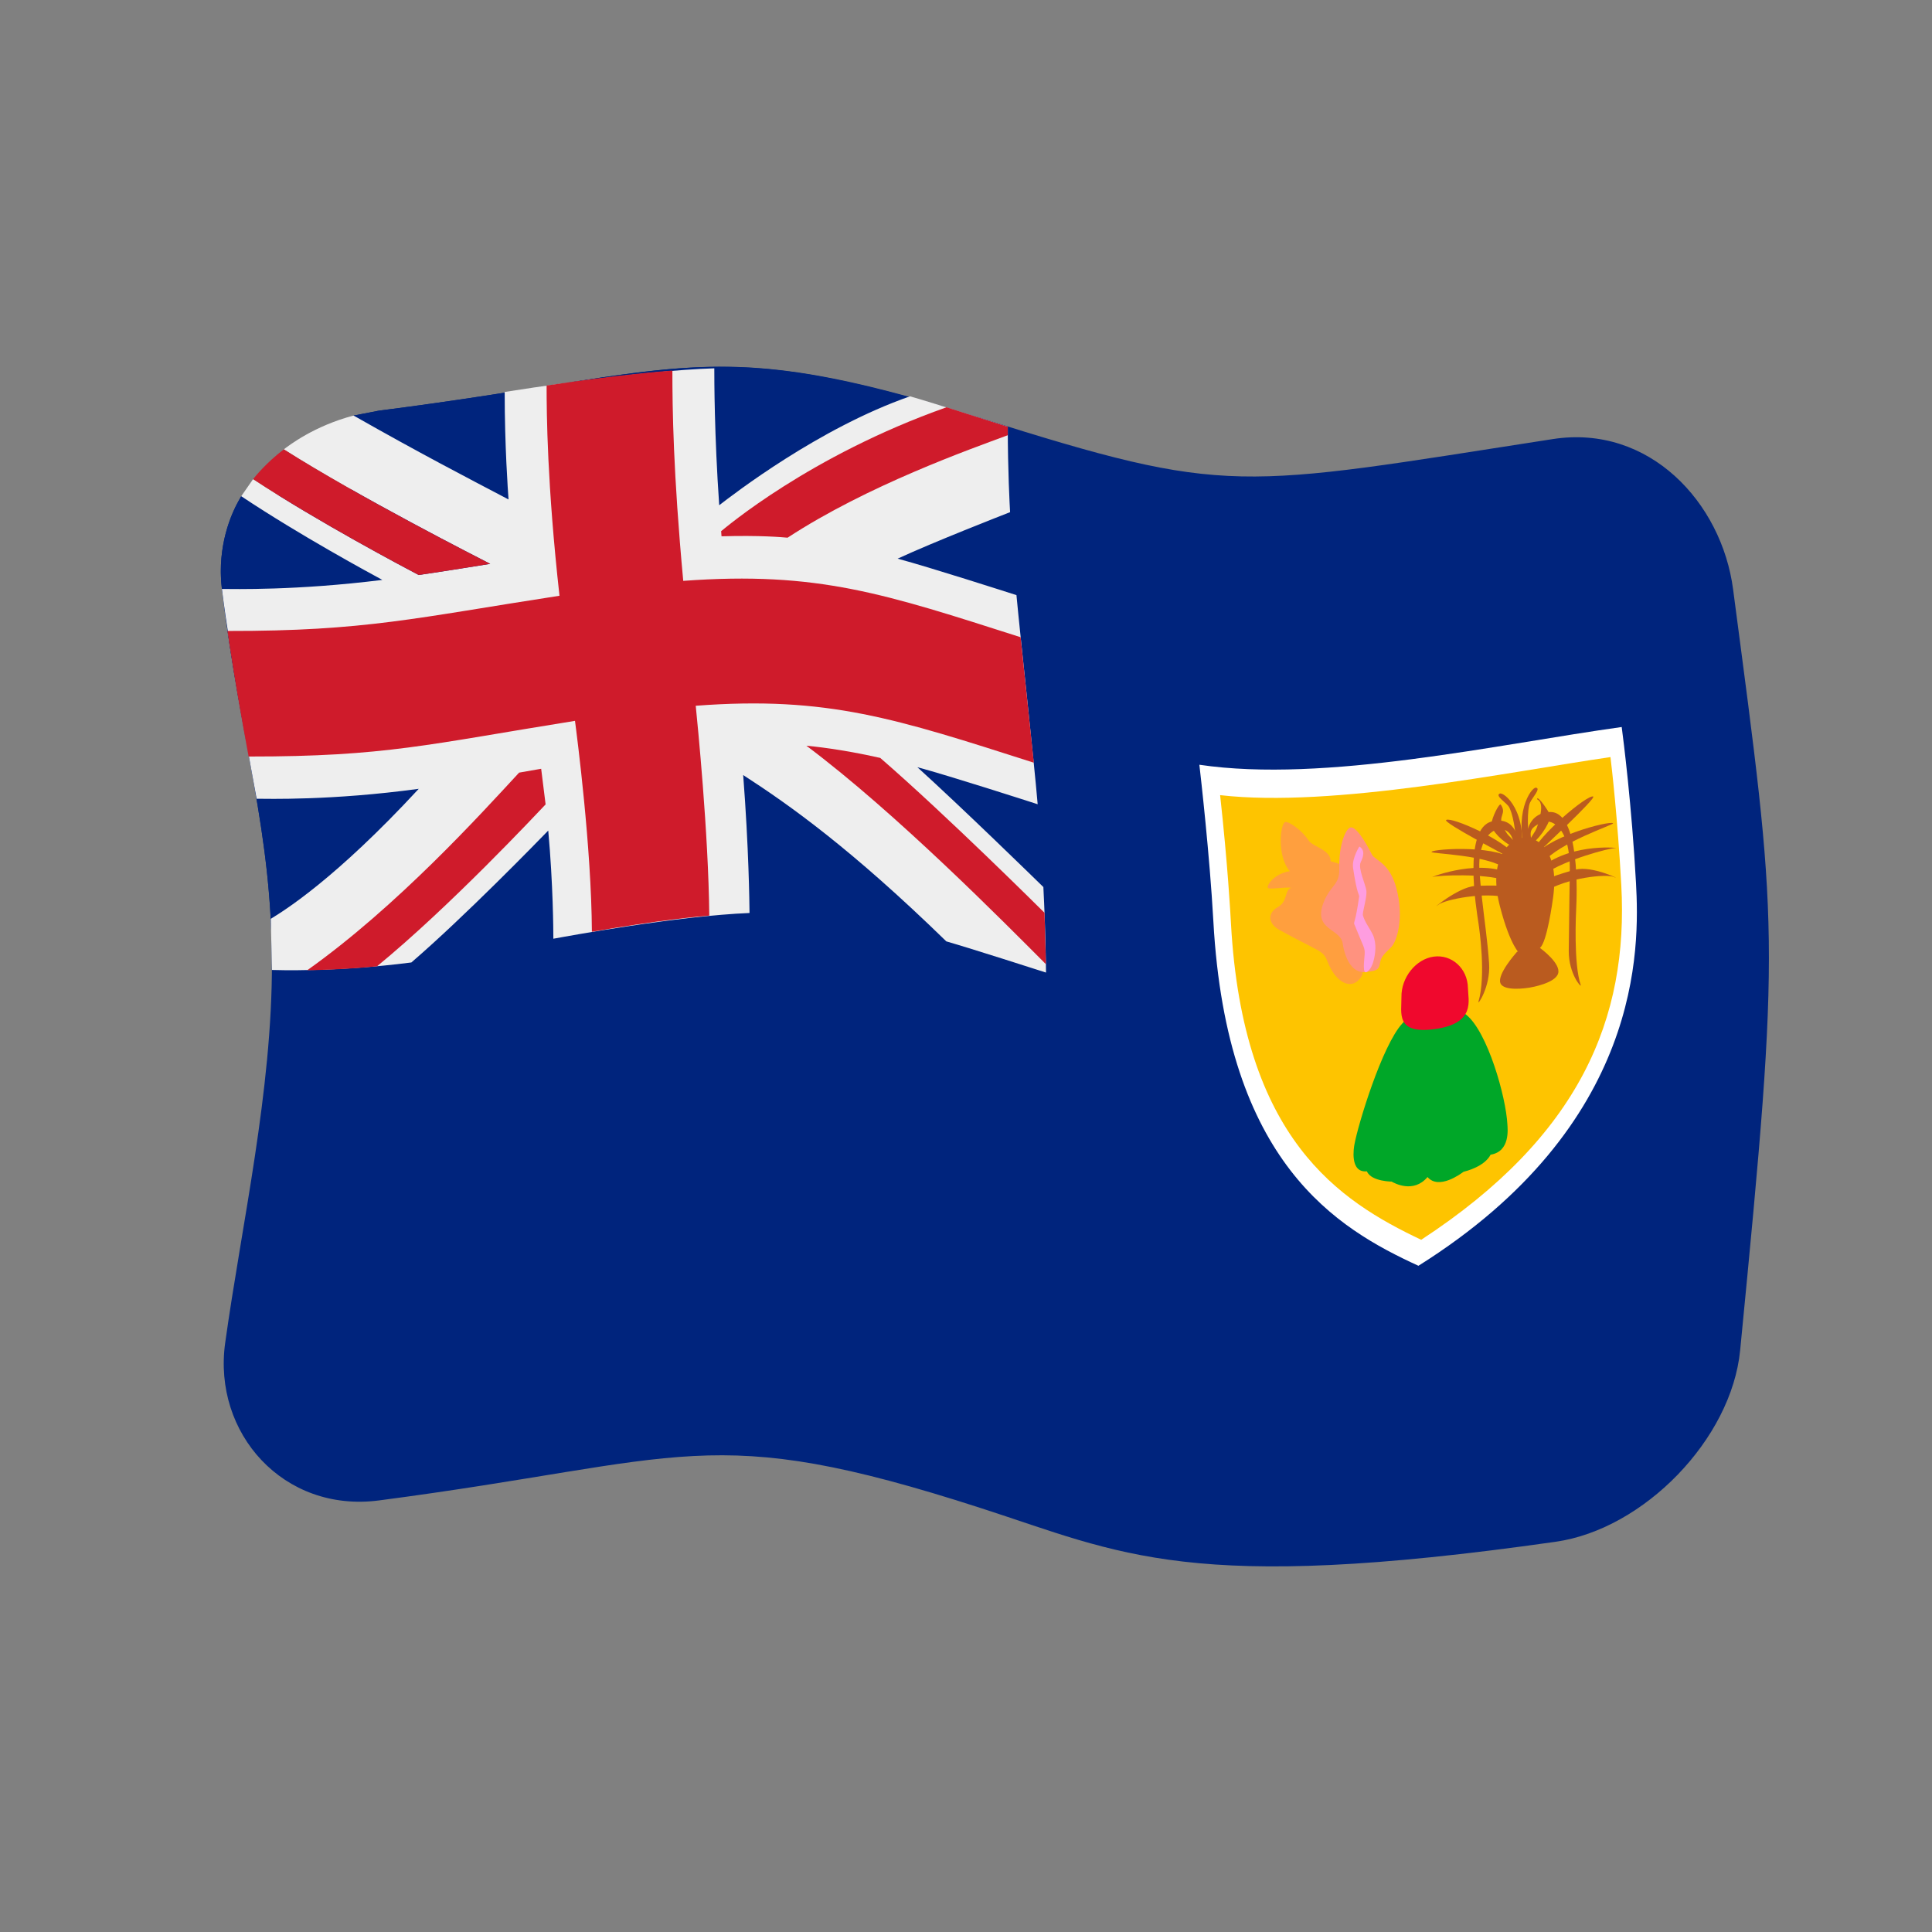 <?xml version="1.0" encoding="UTF-8" standalone="no"?>
<!DOCTYPE svg PUBLIC "-//W3C//DTD SVG 1.1//EN" "http://www.w3.org/Graphics/SVG/1.1/DTD/svg11.dtd">
<svg width="100%" height="100%" viewBox="0 0 512 512" version="1.1" xmlns="http://www.w3.org/2000/svg" xmlns:xlink="http://www.w3.org/1999/xlink" xml:space="preserve" xmlns:serif="http://www.serif.com/" style="fill-rule:evenodd;clip-rule:evenodd;stroke-linejoin:round;stroke-miterlimit:2;">
    <rect x="0" y="0" width="512" height="512" fill="#808080" stroke="none"/>
    <g transform="matrix(1.116,-4.03717e-17,4.03717e-17,1.116,-13.969,-19.111)">
        <g transform="matrix(11.111,-1.36955e-31,4.93038e-32,11.111,-2411.79,-2528.08)">
            <g>
                <g transform="matrix(0.896,3.24196e-17,-3.24196e-17,0.896,222.704,233.585)">
                    <path d="M32,5.435C24.446,6.606 24.298,6.804 18.359,4.935C11.85,2.887 11.375,3.817 4,4.757L3.396,4.874C3.396,5.014 3.394,5.712 3.451,6.629C1.954,6.798 0.935,6.798 0.716,6.798C0.338,7.429 0.158,8.22 0.255,9.01C0.711,12.739 1.442,14.73 1.448,17.925C1.455,20.985 0.727,24.164 0.333,26.993C0.033,29.147 1.724,31.049 4.002,30.751C11.374,29.786 11.848,28.83 18.359,30.934C21.72,32.019 23.309,32.985 32.068,31.737C34.174,31.437 36.262,29.289 36.469,27.17C37.446,17.169 37.37,17.149 36.301,9.019C36.029,6.947 34.301,5.078 32,5.435Z" style="fill:rgb(0,36,125);fill-rule:nonzero;"/>
                </g>
                <g transform="matrix(0.896,3.24196e-17,-3.24196e-17,0.896,222.704,233.585)">
                    <path d="M23.57,13.203C23.604,13.501 23.815,15.341 23.904,16.939C24.223,22.711 26.853,24.262 28.795,25.154C34.155,21.789 34.069,17.569 33.985,16.026C33.883,14.16 33.683,12.6 33.644,12.303C30.721,12.708 26.557,13.646 23.57,13.203Z" style="fill:white;fill-rule:nonzero;"/>
                </g>
                <g transform="matrix(0.896,3.24196e-17,-3.24196e-17,0.896,222.704,233.585)">
                    <path d="M28.861,24.534C26.906,23.606 24.609,22.135 24.324,16.996C24.311,16.75 24.246,15.576 24.065,13.928C26.764,14.238 30.981,13.368 33.376,13.02C33.405,13.263 33.546,14.467 33.634,16.077C33.807,19.243 32.658,22.052 28.861,24.534Z" style="fill:rgb(254,196,0);fill-rule:nonzero;"/>
                </g>
                <g transform="matrix(0.896,3.24196e-17,-3.24196e-17,0.896,222.704,233.585)">
                    <path d="M30.917,21.778C30.883,21.128 30.447,19.576 29.934,19.165C29.388,18.726 29.155,19.189 29.171,19.159C28.948,18.793 28.454,19.328 28.411,19.374C27.929,19.896 27.354,21.785 27.268,22.264C27.258,22.319 27.146,22.941 27.566,22.901C27.672,23.157 28.207,23.145 28.156,23.146C28.216,23.18 28.676,23.437 29.012,23.037C29.283,23.353 29.815,22.953 29.871,22.912C29.93,22.897 30.368,22.79 30.517,22.504C30.991,22.428 30.922,21.879 30.917,21.778Z" style="fill:rgb(0,167,40);fill-rule:nonzero;"/>
                </g>
                <g transform="matrix(0.896,3.24196e-17,-3.24196e-17,0.896,222.704,233.585)">
                    <path d="M29.976,18.529C29.98,18.82 30.17,19.372 29.188,19.508C28.236,19.64 28.396,19.114 28.39,18.747C28.382,18.272 28.738,17.838 29.159,17.78C29.583,17.721 29.968,18.055 29.976,18.529Z" style="fill:rgb(240,8,45);fill-rule:nonzero;"/>
                </g>
                <g transform="matrix(0.896,3.24196e-17,-3.24196e-17,0.896,222.704,233.585)">
                    <path d="M27.458,18.216C27.248,18.606 26.842,18.452 26.627,17.898C26.519,17.619 26.457,17.682 25.479,17.143C25.224,17.002 25.169,16.751 25.447,16.594C25.683,16.461 25.598,16.188 25.76,16.139C25.623,16.111 25.22,16.191 25.203,16.136C25.176,16.049 25.396,15.787 25.729,15.742C25.411,15.388 25.501,14.586 25.621,14.569C25.709,14.556 26.009,14.755 26.179,15.013C26.275,15.158 26.705,15.231 26.702,15.505C26.715,15.516 27.092,15.566 27.336,15.898C27.488,16.105 27.568,17.128 27.458,18.216Z" style="fill:rgb(255,159,62);fill-rule:nonzero;"/>
                </g>
                <g transform="matrix(0.896,3.24196e-17,-3.24196e-17,0.896,222.704,233.585)">
                    <path d="M27.569,18.144C27.075,18.227 26.99,17.467 26.987,17.452C26.923,17.109 26.293,17.145 26.524,16.512C26.684,16.076 26.916,16.085 26.907,15.692C26.892,15.077 27.076,14.706 27.181,14.697C27.356,14.682 27.658,15.288 27.687,15.347C27.756,15.485 28.107,15.531 28.27,16.15C28.456,16.852 28.286,17.406 28.148,17.551C28.022,17.684 27.903,17.758 27.878,17.938C27.85,18.125 27.742,18.115 27.569,18.144Z" style="fill:rgb(255,146,127);fill-rule:nonzero;"/>
                </g>
                <g transform="matrix(0.896,3.24196e-17,-3.24196e-17,0.896,222.704,233.585)">
                    <path d="M27.386,15.154C27.532,15.24 27.479,15.405 27.418,15.528C27.348,15.672 27.54,16.07 27.554,16.209C27.571,16.378 27.451,16.726 27.472,16.799C27.521,16.971 27.644,17.112 27.716,17.276C27.754,17.362 27.773,17.492 27.769,17.589C27.767,17.636 27.749,18.025 27.569,18.143C27.451,18.22 27.504,17.864 27.513,17.723C27.522,17.559 27.49,17.567 27.265,17.005C27.245,16.956 27.295,16.963 27.381,16.349C27.388,16.294 27.332,16.315 27.236,15.664C27.201,15.422 27.41,15.119 27.386,15.154Z" style="fill:rgb(254,157,224);fill-rule:nonzero;"/>
                </g>
                <g transform="matrix(0.896,3.24196e-17,-3.24196e-17,0.896,222.704,233.585)">
                    <path d="M31.116,15.241C31.142,14.808 31.032,14.307 30.943,14.191C30.869,14.094 30.623,13.941 30.734,13.891C30.836,13.844 31.43,14.325 31.229,15.46C31.202,15.613 31.2,15.779 31.123,15.914C31.067,16.013 31.112,15.294 31.116,15.241Z" style="fill:rgb(186,91,31);fill-rule:nonzero;"/>
                </g>
                <g transform="matrix(0.896,3.24196e-17,-3.24196e-17,0.896,222.704,233.585)">
                    <path d="M31.052,15.154C30.818,15.063 30.525,14.766 30.535,14.623C30.545,14.466 30.724,14.102 30.761,14.156C30.909,14.38 30.684,14.416 30.81,14.669C30.924,14.9 30.932,14.869 31.119,15.063C31.145,15.09 31.016,15.144 31.052,15.154ZM30.953,15.41C30.934,15.391 29.363,14.577 29.457,14.52C29.588,14.439 30.896,15.02 31.107,15.385C31.195,15.537 31.059,15.511 30.953,15.41Z" style="fill:rgb(186,91,31);fill-rule:nonzero;"/>
                </g>
                <g transform="matrix(0.896,3.24196e-17,-3.24196e-17,0.896,222.704,233.585)">
                    <path d="M30.891,15.688C30.44,15.345 29.077,15.328 29.107,15.282C29.162,15.199 30.83,15.111 31.081,15.519C31.204,15.718 31.092,15.803 30.891,15.688Z" style="fill:rgb(186,91,31);fill-rule:nonzero;"/>
                </g>
                <g transform="matrix(0.896,3.24196e-17,-3.24196e-17,0.896,222.704,233.585)">
                    <path d="M30.874,15.961C30.368,15.791 29.271,15.839 29.151,15.877C28.945,15.941 30.134,15.442 30.92,15.778C31.042,15.83 31.313,15.856 31.264,15.981C31.217,16.102 31.002,15.986 30.874,15.961ZM30.935,16.377C30.366,16.223 29.429,16.421 29.277,16.538C29.026,16.729 29.732,16.117 30.147,16.095C30.225,16.091 30.924,16.053 31.123,16.153C31.299,16.241 31.06,16.41 30.935,16.377Z" style="fill:rgb(186,91,31);fill-rule:nonzero;"/>
                </g>
                <g transform="matrix(0.896,3.24196e-17,-3.24196e-17,0.896,222.704,233.585)">
                    <path d="M31.206,15.126C31.189,15.065 31.148,14.413 30.549,14.555C29.85,14.721 30.178,16.647 30.227,16.98C30.249,17.128 30.41,18.23 30.227,18.855C30.197,18.962 30.517,18.496 30.481,17.948C30.447,17.426 30.368,16.908 30.311,16.389C30.304,16.324 30.243,15.768 30.246,15.582C30.254,14.995 30.538,14.71 30.781,14.741C31.145,14.79 31.068,15.325 31.068,15.331C31.08,15.622 31.217,15.078 31.206,15.126Z" style="fill:rgb(186,91,31);fill-rule:nonzero;"/>
                </g>
                <g transform="matrix(0.896,3.24196e-17,-3.24196e-17,0.896,222.704,233.585)">
                    <path d="M31.693,17.571C31.861,17.447 31.996,16.457 32.009,16.358C32.165,15.207 31.596,14.892 31.269,14.946C30.956,14.997 30.45,15.451 30.736,16.567C31.002,17.603 31.238,17.694 31.151,17.66C31.106,17.711 30.677,18.198 30.749,18.407C30.821,18.618 31.386,18.529 31.442,18.52C31.502,18.51 32.062,18.412 32.128,18.179C32.194,17.945 31.741,17.607 31.693,17.571Z" style="fill:rgb(186,91,31);fill-rule:nonzero;"/>
                </g>
                <g transform="matrix(0.896,3.24196e-17,-3.24196e-17,0.896,222.704,233.585)">
                    <path d="M31.47,15.182C31.388,14.811 31.386,14.263 31.457,14.107C31.509,13.99 31.725,13.764 31.598,13.75C31.487,13.737 31.029,14.384 31.392,15.433C31.441,15.572 31.576,15.984 31.576,15.836C31.575,15.647 31.482,15.234 31.47,15.182Z" style="fill:rgb(186,91,31);fill-rule:nonzero;"/>
                </g>
                <g transform="matrix(0.896,3.24196e-17,-3.24196e-17,0.896,222.704,233.585)">
                    <path d="M31.519,15.077C31.736,14.909 31.967,14.528 31.933,14.394C31.921,14.349 31.656,13.938 31.625,14.015C31.611,14.054 31.812,14.017 31.674,14.527C31.6,14.799 31.585,14.769 31.439,15.01C31.421,15.04 31.548,15.058 31.519,15.077ZM31.654,15.295C31.673,15.267 33.062,13.987 32.962,13.96C32.813,13.921 31.653,14.894 31.5,15.32C31.431,15.513 31.579,15.408 31.654,15.295Z" style="fill:rgb(186,91,31);fill-rule:nonzero;"/>
                </g>
                <g transform="matrix(0.896,3.24196e-17,-3.24196e-17,0.896,222.704,233.585)">
                    <path d="M31.755,15.546C32.16,15.05 33.471,14.631 33.438,14.599C33.362,14.525 31.735,14.953 31.545,15.442C31.465,15.65 31.602,15.697 31.755,15.546Z" style="fill:rgb(186,91,31);fill-rule:nonzero;"/>
                </g>
                <g transform="matrix(0.896,3.24196e-17,-3.24196e-17,0.896,222.704,233.585)">
                    <path d="M31.81,15.807C32.3,15.465 33.354,15.189 33.486,15.192C33.69,15.196 32.487,15.041 31.739,15.643C31.73,15.65 31.495,15.835 31.437,15.921C31.364,16.029 31.695,15.868 31.81,15.807ZM31.799,16.235C32.354,15.89 33.282,15.806 33.447,15.877C33.717,15.992 32.955,15.595 32.538,15.706C32.459,15.726 31.779,15.907 31.588,16.077C31.422,16.224 31.682,16.307 31.799,16.235Z" style="fill:rgb(186,91,31);fill-rule:nonzero;"/>
                </g>
                <g transform="matrix(0.896,3.24196e-17,-3.24196e-17,0.896,222.704,233.585)">
                    <path d="M31.366,15.099C31.373,15.026 31.307,14.385 31.908,14.332C32.672,14.264 32.569,16.411 32.56,16.599C32.552,16.748 32.494,17.955 32.666,18.456C32.697,18.546 32.375,18.197 32.381,17.637C32.401,15.579 32.43,15.589 32.371,15.236C32.284,14.71 31.98,14.462 31.715,14.588C31.356,14.76 31.488,14.855 31.531,15.255C31.535,15.284 31.538,15.314 31.531,15.342C31.506,15.437 31.326,15.01 31.366,15.099Z" style="fill:rgb(186,91,31);fill-rule:nonzero;"/>
                </g>
                <g transform="matrix(0.896,3.24196e-17,-3.24196e-17,0.896,222.704,233.585)">
                    <path d="M19.912,18.16C19.866,13.285 19,9.376 19,5.141C11.806,2.837 11.647,3.783 4,4.757L3.396,4.874C3.396,5.014 3.394,5.712 3.451,6.629C1.954,6.798 0.935,6.798 0.716,6.798L0.602,7.003C0.528,7.148 0.124,7.941 0.255,9.01C0.717,12.789 1.468,14.816 1.448,18.098C5.841,18.143 7.652,17.208 11.988,16.792C15.05,16.498 17.294,17.318 19.912,18.16Z" style="fill:rgb(0,36,125);fill-rule:nonzero;"/>
                </g>
                <g transform="matrix(0.896,3.24196e-17,-3.24196e-17,0.896,222.704,233.585)">
                    <path d="M19,5.141C18.814,5.082 17.267,4.586 16.669,4.415C14.496,5.171 12.449,6.757 12.117,7.013C12,5.326 12,4.009 12,3.747C10.226,3.803 7.398,4.248 7,4.311C7,5.604 7.077,6.67 7.092,6.875C6.075,6.341 4.972,5.77 3.396,4.874C2.458,5.119 1.849,5.59 1.732,5.68C3.536,6.825 6.373,8.265 6.655,8.411C5.573,8.586 5.085,8.657 4.948,8.677C4.625,8.506 2.56,7.418 0.999,6.39L0.716,6.798C2.13,7.74 3.807,8.645 4.082,8.794C2.026,9.051 0.541,9.01 0.255,9.01C0.445,10.564 1.009,13.615 1.083,14.014C1.325,14.014 2.869,14.061 4.95,13.777C2.953,15.936 1.742,16.681 1.421,16.878L1.448,18.098C1.531,18.099 2.939,18.155 4.774,17.919C6.063,16.808 7.786,15.033 8.039,14.773C8.156,16.07 8.16,17.146 8.161,17.353C8.532,17.285 11.121,16.809 12.84,16.739C12.837,16.476 12.823,15.197 12.689,13.449C13.793,14.162 15.27,15.211 17.534,17.416C18.144,17.592 19.722,18.099 19.912,18.16C19.91,17.997 19.903,17.169 19.849,16.12C19.611,15.888 17.918,14.235 16.843,13.261C17.629,13.473 19.484,14.071 19.713,14.145C19.619,13.038 19.302,10.181 19.207,9.157C18.981,9.085 17.15,8.496 16.373,8.287C17.253,7.881 18.839,7.263 19.055,7.178C19.046,7.015 19,6.183 19,5.141Z" style="fill:rgb(238,238,238);fill-rule:nonzero;"/>
                </g>
                <g transform="matrix(0.896,3.24196e-17,-3.24196e-17,0.896,222.704,233.585)">
                    <path d="M11,3.801C10.759,3.819 9.761,3.893 8,4.157C8,4.826 8.012,6.514 8.307,9.172C4.881,9.699 3.684,10.017 0.388,10.012C0.423,10.253 0.574,11.299 0.892,13.007C4.163,13.009 5.176,12.716 8.677,12.156C8.729,12.556 9.069,15.171 9.08,17.187C10.701,16.904 11.655,16.821 11.88,16.801C11.861,14.822 11.597,12.196 11.557,11.796C14.707,11.557 16.349,12.108 19.621,13.154C19.579,12.73 19.317,10.276 19.306,10.161C16.083,9.131 14.474,8.581 11.259,8.817C11.019,6.227 11,4.709 11,3.801Z" style="fill:rgb(207,27,43);fill-rule:nonzero;"/>
                </g>
                <g transform="matrix(0.896,3.24196e-17,-3.24196e-17,0.896,222.704,233.585)">
                    <path d="M19,5.141L17.539,4.676C14.262,5.835 12.254,7.561 12.163,7.632L12.172,7.754C13.087,7.727 13.623,7.776 13.748,7.787C15.657,6.538 18.103,5.676 19,5.343L19,5.141ZM1.732,5.68C1.313,5.999 1.05,6.326 0.999,6.39C2.56,7.418 4.625,8.506 4.948,8.677C5.085,8.657 5.573,8.586 6.654,8.411C6.455,8.308 3.556,6.839 1.732,5.68ZM7.344,13.391C6.426,14.384 4.435,16.582 2.29,18.105C2.423,18.103 3.087,18.095 3.953,18.012C5.688,16.592 7.771,14.364 7.976,14.149L7.87,13.299L7.344,13.391ZM19.91,17.961L19.877,16.735C19.821,16.68 17.553,14.422 15.958,13.04C15.012,12.826 14.339,12.763 14.196,12.749C16.335,14.348 18.937,16.986 19.91,17.961Z" style="fill:rgb(207,27,43);fill-rule:nonzero;"/>
                </g>
            </g>
        </g>
    </g>
</svg>
